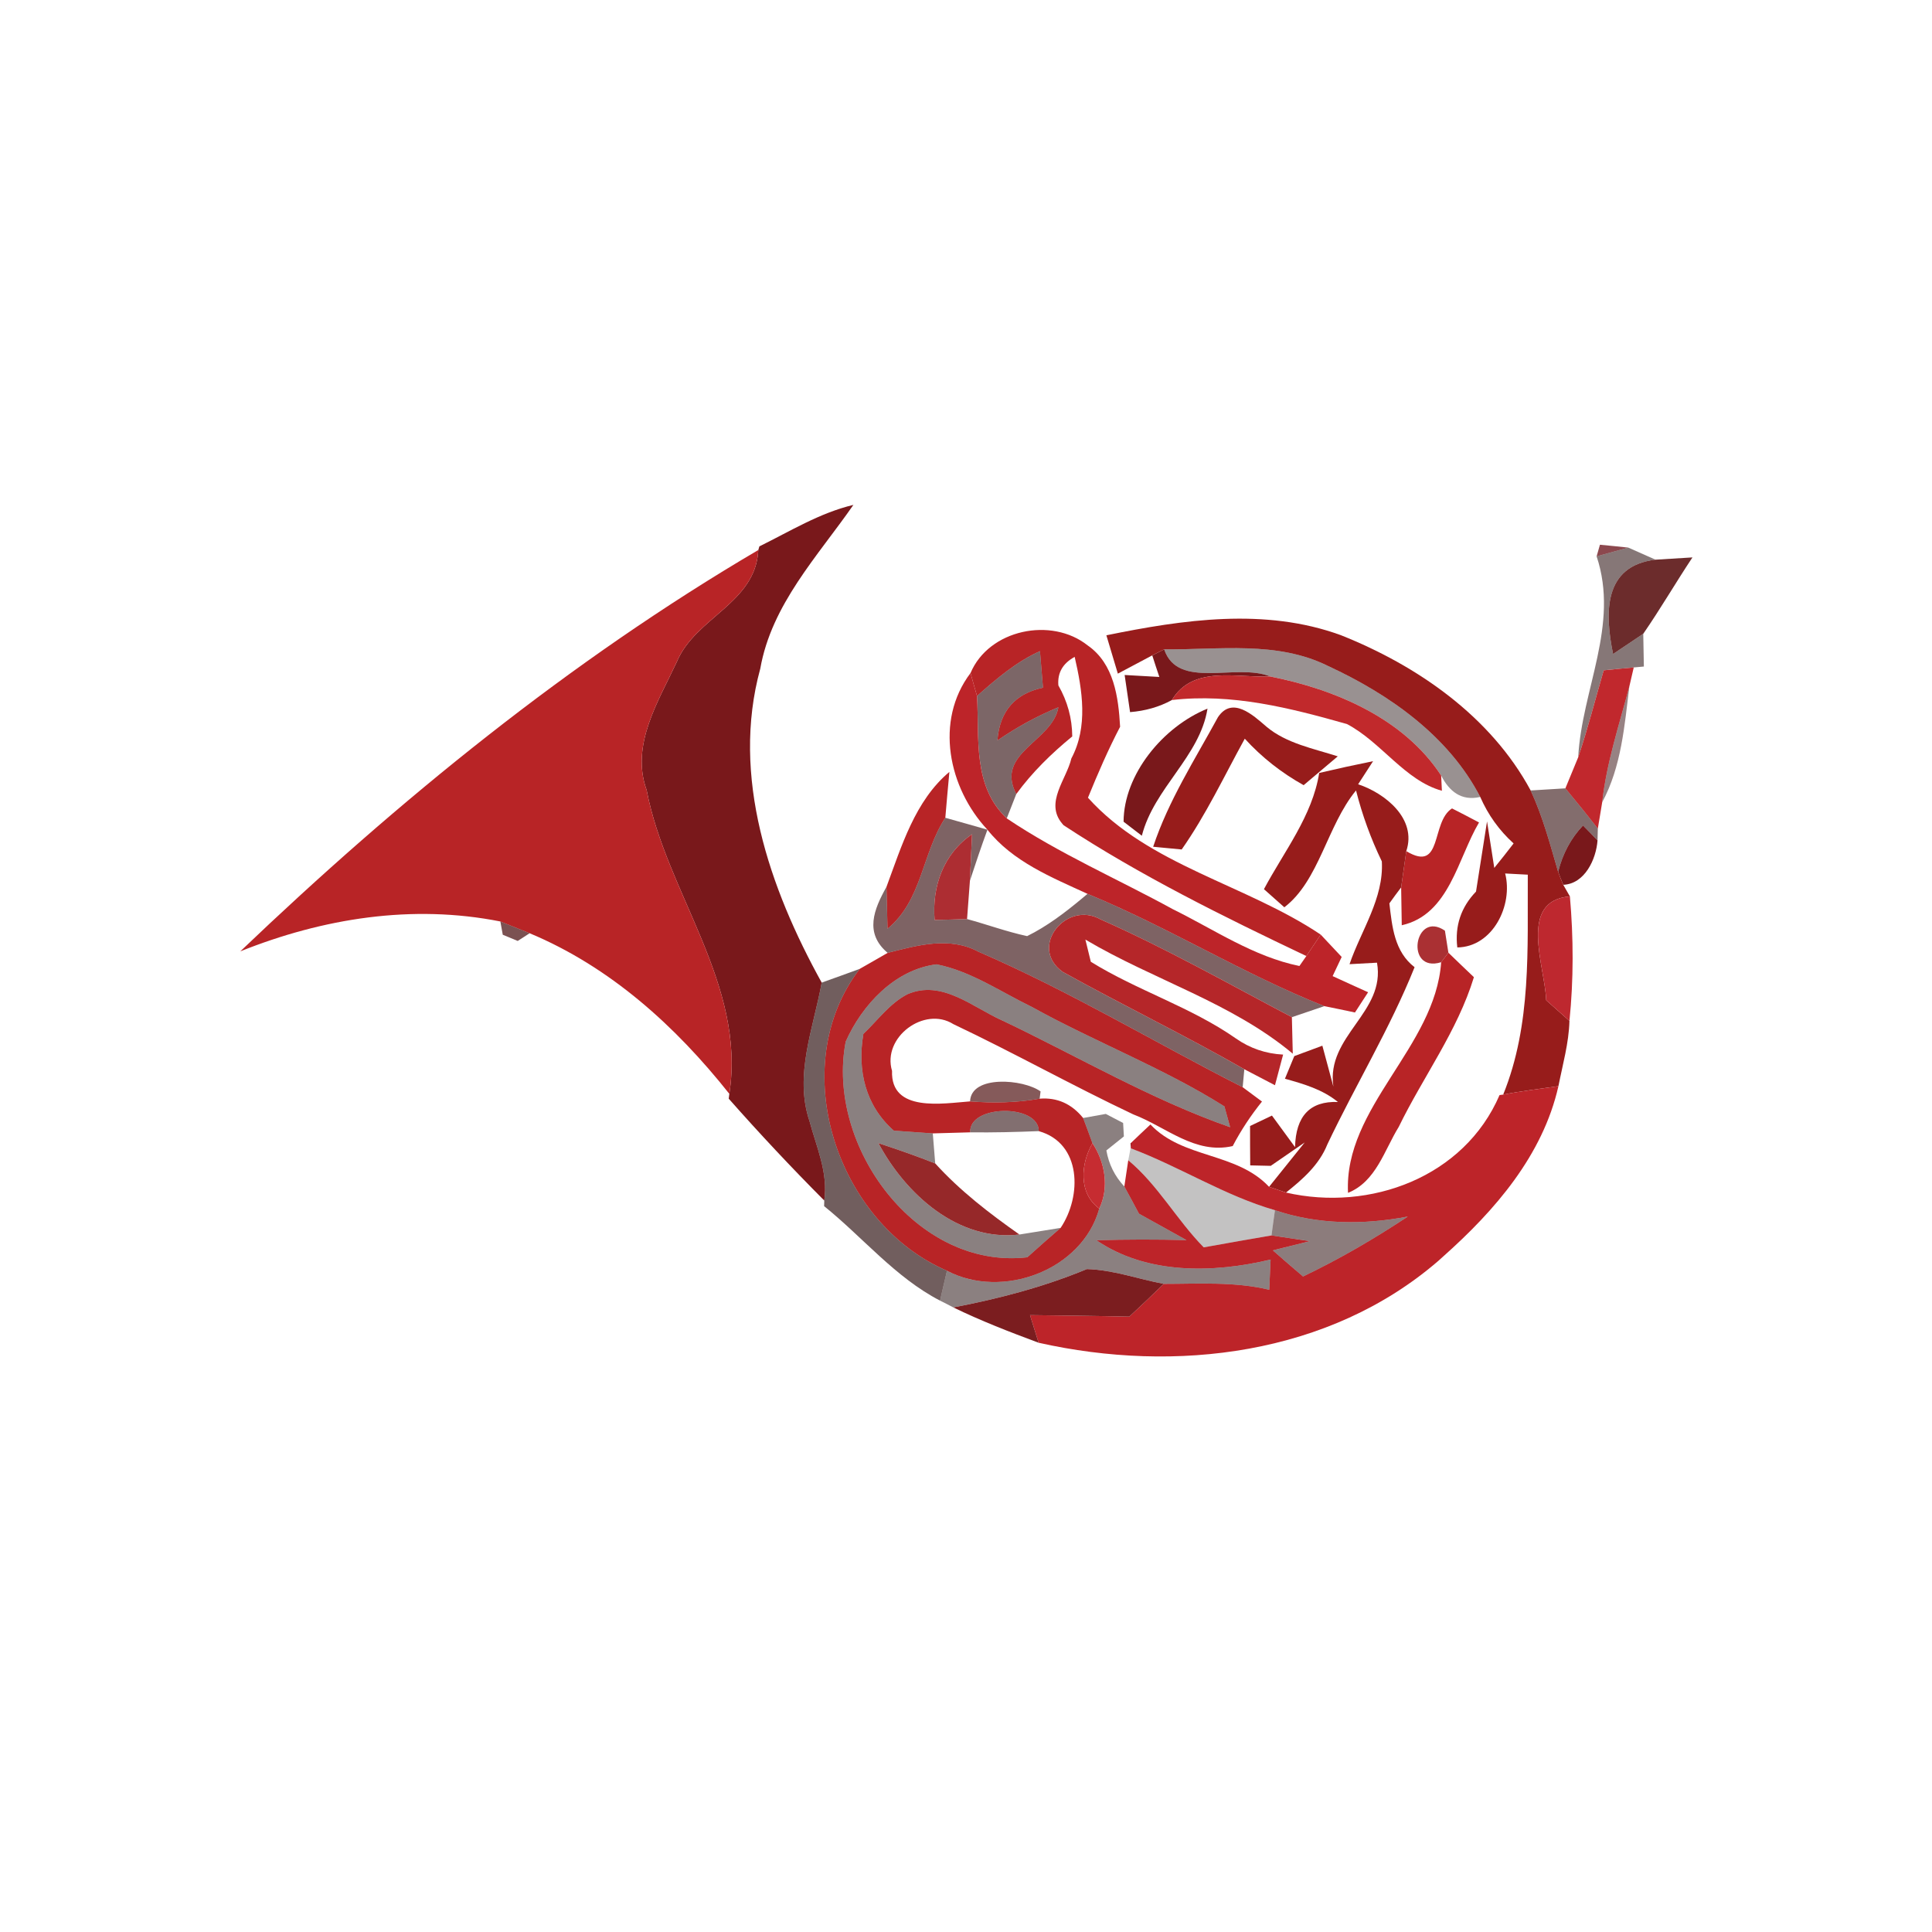 <svg xmlns="http://www.w3.org/2000/svg" width="128pt" height="128pt" viewBox="0 0 128 128"><g fill="#79181b"><path d="M50.31 36.2c2.03-1 4-2.22 6.23-2.75-2.37 3.41-5.42 6.59-6.17 10.85-1.96 7.15.61 14.55 4.07 20.8-.54 2.99-1.84 6.13-.81 9.17.46 1.72 1.25 3.43.98 5.27-2.18-2.19-4.29-4.44-6.33-6.75l.04-.32c1.12-7.28-4.17-13.28-5.48-20.13-1.08-2.98.78-5.87 2-8.49 1.23-2.95 5.23-3.88 5.4-7.41l.07-.24zM76.34 43.42c.2-.1.59-.3.79-.4.91 2.71 4.78.88 7.03 1.8-2.23.1-5.13-.76-6.52 1.56-.84.46-1.77.72-2.77.8l-.36-2.46c.57.03 1.72.1 2.3.13-.12-.36-.36-1.07-.47-1.43zM74.44 54.44c.01-3.12 2.6-6.29 5.56-7.49-.51 3.18-3.54 5.25-4.35 8.42l-1.21-.93zM103.23 57.76c.3-1.2.85-2.23 1.65-3.07.24.24.72.74.96.99-.09 1.24-.84 2.88-2.27 2.94-.09-.21-.26-.64-.34-.86z"/></g><path fill="#6e1920" d="M106 36.09c.47.04 1.41.14 1.88.19-.52.14-1.57.43-2.1.58l.22-.77z" opacity=".79"/><path fill="#230808" d="M107.88 36.28l1.8.8c-3.47.41-3.36 3.55-2.81 6.25.5-.33 1.5-1.01 2-1.34l.04 2.17-.67.06c-.5.04-1.49.14-1.99.19-.56 1.92-1.05 3.86-1.69 5.76.24-4.49 2.74-8.76 1.22-13.31.53-.15 1.58-.44 2.1-.58z" opacity=".55"/><g fill="#b82426"><path d="M15.92 63.03c10.46-9.99 21.82-19.25 34.32-26.59-.17 3.53-4.17 4.46-5.4 7.41-1.22 2.62-3.08 5.51-2 8.49 1.31 6.85 6.6 12.85 5.48 20.13-3.56-4.49-7.89-8.41-13.23-10.64-.49-.2-1.46-.59-1.94-.78-5.84-1.16-11.76-.21-17.23 1.98zM64.3 44.59c1.22-2.89 5.36-3.74 7.76-1.83 1.75 1.21 2.04 3.44 2.15 5.39-.8 1.53-1.48 3.11-2.13 4.7 4.03 4.49 10.48 5.75 15.42 9.07l-.95 1.42c-5.49-2.61-11.01-5.33-16.09-8.67-.03-.03-.08-.09-.1-.12-1.15-1.38.3-2.92.62-4.3 1.12-2.1.73-4.52.22-6.73-.79.43-1.15 1.06-1.08 1.89.6 1.05.91 2.17.92 3.38-1.38 1.13-2.66 2.38-3.71 3.82-1.43-2.74 2.4-3.48 2.79-5.75-1.42.58-2.76 1.32-4.04 2.2.15-1.93 1.15-3.1 3.02-3.5l-.2-2.42c-1.58.71-2.89 1.84-4.17 2.97-.11-.38-.33-1.14-.43-1.52zM58.73 58.76c1-2.69 1.89-5.71 4.17-7.62-.07.76-.21 2.28-.27 3.04-1.54 2.34-1.54 5.49-3.83 7.35-.02-.69-.05-2.08-.07-2.77zM96.2 53.56c.45.23 1.35.69 1.79.93-1.41 2.37-1.97 6.11-5.12 6.81l-.04-2.51c.08-.6.26-1.8.34-2.4 2.44 1.47 1.61-1.93 3.03-2.83zM58.81 63.13c1.97-.5 4.1-1.11 6.03-.07 6.02 2.6 11.65 6 17.49 8.97.32.24.96.71 1.28.95-.74.92-1.39 1.9-1.94 2.95-2.5.57-4.41-1.27-6.59-2.1-4.02-1.9-7.91-4.08-11.92-5.98-1.92-1.21-4.73.87-4.06 3.1-.1 2.78 3.38 2.15 5.17 2.02 1.54.12 3.09.09 4.61-.18 1.15-.09 2.11.33 2.88 1.28.16.42.47 1.25.62 1.67-.78 1.35-.95 3.31.45 4.33-1.13 4.1-6.43 6.05-10.09 4.12-7.32-3.15-10.75-13.52-5.78-20 .47-.26 1.39-.8 1.85-1.06m-2.78 5.88C54.7 75.9 60.7 84.14 68.06 83.3c.73-.66 1.47-1.31 2.21-1.95 1.41-2.1 1.4-5.61-1.45-6.41.01-1.82-4.65-1.77-4.54.08-.62.02-1.86.05-2.48.07-.65-.04-1.94-.14-2.58-.18-1.89-1.66-2.43-4-2.02-6.41.95-.9 1.74-2.02 2.92-2.63 2.31-1 4.35.9 6.35 1.77 4.99 2.38 9.8 5.21 15.03 7.04l-.38-1.38c-4.05-2.55-8.57-4.27-12.76-6.59-2.07-1-4.03-2.37-6.31-2.82-2.76.34-4.94 2.69-6.02 5.12zM95.48 63.75l.48-.63c.42.41 1.27 1.22 1.69 1.62-1.09 3.57-3.36 6.59-4.98 9.92-.96 1.55-1.5 3.62-3.36 4.37-.29-5.67 5.78-9.65 6.17-15.28z"/></g><path fill="#5c1616" d="M109.68 37.08c.62-.04 1.84-.11 2.45-.15-1.11 1.67-2.12 3.41-3.26 5.06-.5.33-1.5 1.01-2 1.34-.55-2.7-.66-5.84 2.81-6.25z" opacity=".9"/><g fill="#971c1b"><path d="M73.3 42.09c5.09-1.04 10.51-1.84 15.53-.01 5.08 2.02 9.94 5.39 12.58 10.29.8 1.72 1.29 3.57 1.82 5.39.08.22.25.65.34.86l.44.77c-3.45.28-1.66 4.59-1.57 6.88.39.34 1.16 1.03 1.54 1.37-.04 1.47-.45 2.89-.73 4.32-1.22.18-2.45.32-3.66.56 1.89-4.66 1.6-9.69 1.63-14.57l-1.5-.08c.54 2.09-.81 4.87-3.17 4.9-.17-1.42.24-2.66 1.24-3.7.18-1.16.55-3.49.73-4.65L99 57.5c.43-.53.86-1.07 1.28-1.62-.95-.86-1.69-1.89-2.21-3.08-2.1-4.05-6.04-6.81-10.09-8.68-3.38-1.68-7.22-1.06-10.85-1.1-.2.1-.59.3-.79.4-.57.3-1.71.91-2.28 1.21-.19-.63-.57-1.9-.76-2.54z"/><path d="M80.69 47.52c.95-1.43 2.34-.13 3.21.62 1.33 1.12 3.12 1.45 4.73 1.97-.57.48-1.69 1.43-2.26 1.91-1.47-.82-2.77-1.84-3.9-3.08-1.36 2.47-2.56 5.03-4.18 7.34l-1.89-.18c1.01-3.05 2.76-5.77 4.29-8.58zM87.4 51.21c1.19-.28 2.38-.54 3.57-.78l-.99 1.53c1.78.59 3.91 2.28 3.19 4.43-.08.6-.26 1.8-.34 2.4-.2.26-.59.79-.78 1.06.18 1.54.33 3.2 1.67 4.23-1.63 4.06-3.91 7.8-5.78 11.74-.54 1.35-1.63 2.31-2.74 3.19-.28-.09-.84-.29-1.12-.38.59-.74 1.77-2.21 2.36-2.94l-2.25 1.55-1.36-.03c-.01-.65-.01-1.95-.01-2.61l1.45-.69L85.8 76c.05-2.06.99-3.06 2.84-2.99-1.01-.83-2.28-1.2-3.51-1.54l.62-1.5 1.86-.69c.18.68.55 2.03.73 2.71-.5-3.37 3.48-4.91 2.89-8.21l-1.82.1c.76-2.23 2.28-4.36 2.14-6.81-.73-1.51-1.3-3.08-1.71-4.7-1.92 2.33-2.44 5.98-4.75 7.74-.34-.3-1.02-.9-1.35-1.2 1.33-2.5 3.21-4.85 3.66-7.7z"/></g><path fill="#180505" d="M77.13 43.02c3.63.04 7.47-.58 10.85 1.1 4.05 1.87 7.99 4.63 10.09 8.68-1.26.29-2.06-.38-2.59-1.42-2.48-3.79-7.02-5.71-11.32-6.56-2.25-.92-6.12.91-7.03-1.8z" opacity=".44"/><path fill="#2c090b" d="M64.73 46.11c1.28-1.13 2.59-2.26 4.17-2.97l.2 2.42c-1.87.4-2.87 1.57-3.02 3.5 1.28-.88 2.62-1.62 4.04-2.2-.39 2.27-4.22 3.01-2.79 5.75-.16.4-.47 1.21-.63 1.61-2.27-2.14-1.81-5.3-1.97-8.11z" opacity=".62"/><g fill="#bd2429"><path d="M64.3 44.59c.1.38.32 1.14.43 1.52.16 2.81-.3 5.97 1.97 8.11 3.48 2.34 7.34 4.01 11.01 6.02 2.74 1.35 5.34 3.14 8.38 3.76l.46-.66.95-1.42c.35.37 1.04 1.11 1.39 1.48-.15.32-.45.95-.6 1.27.58.27 1.76.8 2.35 1.07l-.87 1.34c-.51-.11-1.52-.32-2.03-.42-5.39-2.14-10.34-5.24-15.69-7.44-2.39-1.1-4.95-2.13-6.63-4.25-2.58-2.76-3.52-7.21-1.12-10.38zM99.35 72.55l.24-.03c1.21-.24 2.44-.38 3.66-.56-1.04 4.59-4.21 8.24-7.64 11.29-.08.07-.23.21-.31.28-7.23 6.25-17.42 7.47-26.49 5.43-.14-.46-.43-1.37-.57-1.83 2.19.03 4.39.05 6.58.1.77-.71 1.53-1.44 2.28-2.17 2.34 0 4.69-.16 6.99.39.02-.5.07-1.5.09-2-3.8.9-8.18 1.01-11.54-1.28 1.99-.06 3.98-.06 5.97-.01l-3.15-1.75c-.24-.45-.72-1.35-.97-1.8l.26-1.74c1.97 1.64 3.21 3.95 5 5.77 1.49-.27 2.99-.53 4.49-.79.63.1 1.91.28 2.55.38l-2.46.61c.66.58 1.32 1.15 2 1.73 2.41-1.15 4.72-2.5 6.94-3.97-2.93.56-5.96.54-8.8-.42-3.35-.97-6.3-2.88-9.55-4.1l-.02-.33c.33-.32.99-.94 1.32-1.25 2.15 2.28 5.69 1.82 7.86 4.13.28.09.84.29 1.12.38 5.58 1.28 11.81-1.02 14.15-6.46z"/></g><path fill="#c1292c" d="M77.64 46.38c1.39-2.32 4.29-1.46 6.52-1.56 4.3.85 8.84 2.77 11.32 6.56l.05 1.01c-2.46-.68-4.01-3.22-6.29-4.42-3.78-1.07-7.62-2.05-11.6-1.59z"/><path fill="#c1282d" d="M106.25 44.41c.5-.05 1.49-.15 1.99-.19l-.29 1.25c-.67 2.54-1.51 5.05-1.8 7.68l-.29 1.75c-.7-.9-1.42-1.79-2.15-2.67l.85-2.06c.64-1.9 1.13-3.84 1.69-5.76z"/><path fill="#330b0c" d="M106.15 53.15c.29-2.63 1.13-5.14 1.8-7.68-.32 2.6-.53 5.33-1.8 7.68z" opacity=".51"/><path fill="#2f0a0a" d="M101.41 52.37c.57-.04 1.72-.1 2.3-.14.73.88 1.45 1.77 2.15 2.67 0 .19-.02.58-.02.78-.24-.25-.72-.75-.96-.99-.8.84-1.35 1.87-1.65 3.07-.53-1.82-1.02-3.67-1.82-5.39z" opacity=".59"/><path fill="#4e1113" d="M70.36 54.55c.02.03.07.09.1.12-.03-.03-.08-.09-.1-.12z" opacity=".71"/><path fill="#360c0d" d="M58.8 61.53c2.29-1.86 2.29-5.01 3.83-7.35.69.19 2.09.59 2.79.79-.41 1.12-.79 2.25-1.16 3.38.03-.77.1-2.31.14-3.08-1.9 1.3-2.66 3.46-2.48 5.68.54-.01 1.62-.04 2.15-.06 1.33.36 2.63.84 3.98 1.13 1.32-.65 2.5-1.55 3.63-2.49l.37-.31c5.35 2.2 10.3 5.3 15.69 7.44-.54.18-1.61.55-2.15.73-4.19-2.21-8.34-4.56-12.68-6.48-2.27-1.28-4.8 1.85-2.5 3.48 3.98 2.21 8.08 4.19 12.03 6.45l-.11 1.19c-5.84-2.97-11.47-6.37-17.49-8.97-1.93-1.04-4.06-.43-6.03.07-1.56-1.31-.91-2.89-.08-4.37.02.69.05 2.08.07 2.77z" opacity=".64"/><path fill="#aa252a" d="M61.92 60.95c-.18-2.22.58-4.38 2.48-5.68-.04.77-.11 2.31-.14 3.08-.05.64-.14 1.91-.19 2.54-.53.02-1.61.05-2.15.06z" opacity=".96"/><path fill="#be282f" d="M102.44 66.27c-.09-2.29-1.88-6.6 1.57-6.88.24 2.74.25 5.5-.03 8.25-.38-.34-1.15-1.03-1.54-1.37z"/><path fill="#480f10" d="M33.15 61.05c.48.19 1.45.58 1.94.78l-.79.51-.99-.41-.16-.88z" opacity=".72"/><path fill="#b52629" d="M70.41 64.39c-2.3-1.63.23-4.76 2.5-3.48 4.34 1.92 8.49 4.27 12.68 6.48l.06 2.42c-4.04-3.38-9.24-4.89-13.74-7.56l.36 1.47c3.08 1.91 6.62 2.99 9.61 5.08.93.65 1.97 1.01 3.13 1.07l-.54 2.03-2.03-1.06c-3.95-2.26-8.05-4.24-12.03-6.45z"/><path fill="#a52427" d="M95.48 63.75c-2.43.75-1.79-3.49.25-2.09.06.36.17 1.1.23 1.46l-.48.63z" opacity=".94"/><path fill="#260809" d="M54.44 65.1c.84-.3 1.68-.6 2.52-.91-4.97 6.48-1.54 16.85 5.78 20-.11.49-.35 1.48-.46 1.98-2.97-1.54-5.11-4.19-7.68-6.26l.01-.37c.27-1.84-.52-3.55-.98-5.27-1.03-3.04.27-6.18.81-9.17z" opacity=".65"/><path fill="#1b0606" d="M56.03 69.01c1.08-2.43 3.26-4.78 6.02-5.12 2.28.45 4.24 1.82 6.31 2.82 4.19 2.32 8.71 4.04 12.76 6.59l.38 1.38c-5.23-1.83-10.04-4.66-15.03-7.04-2-.87-4.04-2.77-6.35-1.77-1.18.61-1.97 1.73-2.92 2.63-.41 2.41.13 4.75 2.02 6.41.64.04 1.93.14 2.58.18l.16 1.99c-1.24-.49-2.5-.93-3.76-1.34 1.8 3.37 5.27 6.53 9.34 6.05l2.73-.44c-.74.64-1.48 1.29-2.21 1.95-7.36.84-13.36-7.4-12.03-14.29z" opacity=".51"/><path fill="#4f1111" d="M64.27 72.97c.06-1.77 3.54-1.48 4.67-.66l-.06.48c-1.52.27-3.07.3-4.61.18z" opacity=".69"/><path fill="#280809" d="M64.28 75.02c-.11-1.85 4.55-1.9 4.54-.08-1.51.06-3.02.1-4.54.08z" opacity=".58"/><path fill="#1c0606" d="M71.76 74.07l1.5-.27 1.15.6.05.89-1.16.93c.16.91.55 1.7 1.19 2.39.25.45.73 1.35.97 1.8l3.15 1.75c-1.99-.05-3.98-.05-5.97.01 3.36 2.29 7.74 2.18 11.54 1.28-.02.5-.07 1.5-.09 2-2.3-.55-4.65-.39-6.99-.39-1.69-.32-3.35-.93-5.09-.98-2.85 1.18-5.82 1.96-8.85 2.54-.22-.12-.66-.34-.88-.45.11-.5.35-1.49.46-1.98 3.66 1.93 8.96-.02 10.09-4.12.67-1.39.38-3.08-.45-4.33-.15-.42-.46-1.25-.62-1.67z" opacity=".51"/><path fill="#922021" d="M58.2 75.74c1.26.41 2.52.85 3.76 1.34 1.64 1.81 3.59 3.31 5.58 4.71-4.07.48-7.54-2.68-9.34-6.05z" opacity=".96"/><path fill="#c62c31" d="M72.38 75.74c.83 1.25 1.12 2.94.45 4.33-1.4-1.02-1.23-2.98-.45-4.33z"/><path fill="#070202" d="M74.9 75.75l.02.33c3.25 1.22 6.2 3.13 9.55 4.1-.06.42-.18 1.26-.23 1.67-1.5.26-3 .52-4.49.79-1.79-1.82-3.03-4.13-5-5.77l.22-1.15-.07.03z" opacity=".24"/><path fill="#270809" d="M84.47 80.18c2.84.96 5.87.98 8.8.42-2.22 1.47-4.53 2.82-6.94 3.97-.68-.58-1.34-1.15-2-1.73l2.46-.61c-.64-.1-1.92-.28-2.55-.38.05-.41.17-1.25.23-1.67z" opacity=".53"/><path fill="#030500" d="M95.3 83.53c.08-.07.23-.21.31-.28-.08.07-.23.21-.31.28z" opacity=".44"/><path fill="#78191b" d="M63.16 86.62c3.03-.58 6-1.36 8.85-2.54 1.74.05 3.4.66 5.09.98-.75.73-1.51 1.46-2.28 2.17-2.19-.05-4.39-.07-6.58-.1.14.46.43 1.37.57 1.83-1.91-.71-3.82-1.45-5.65-2.34z" opacity=".98"/></svg>